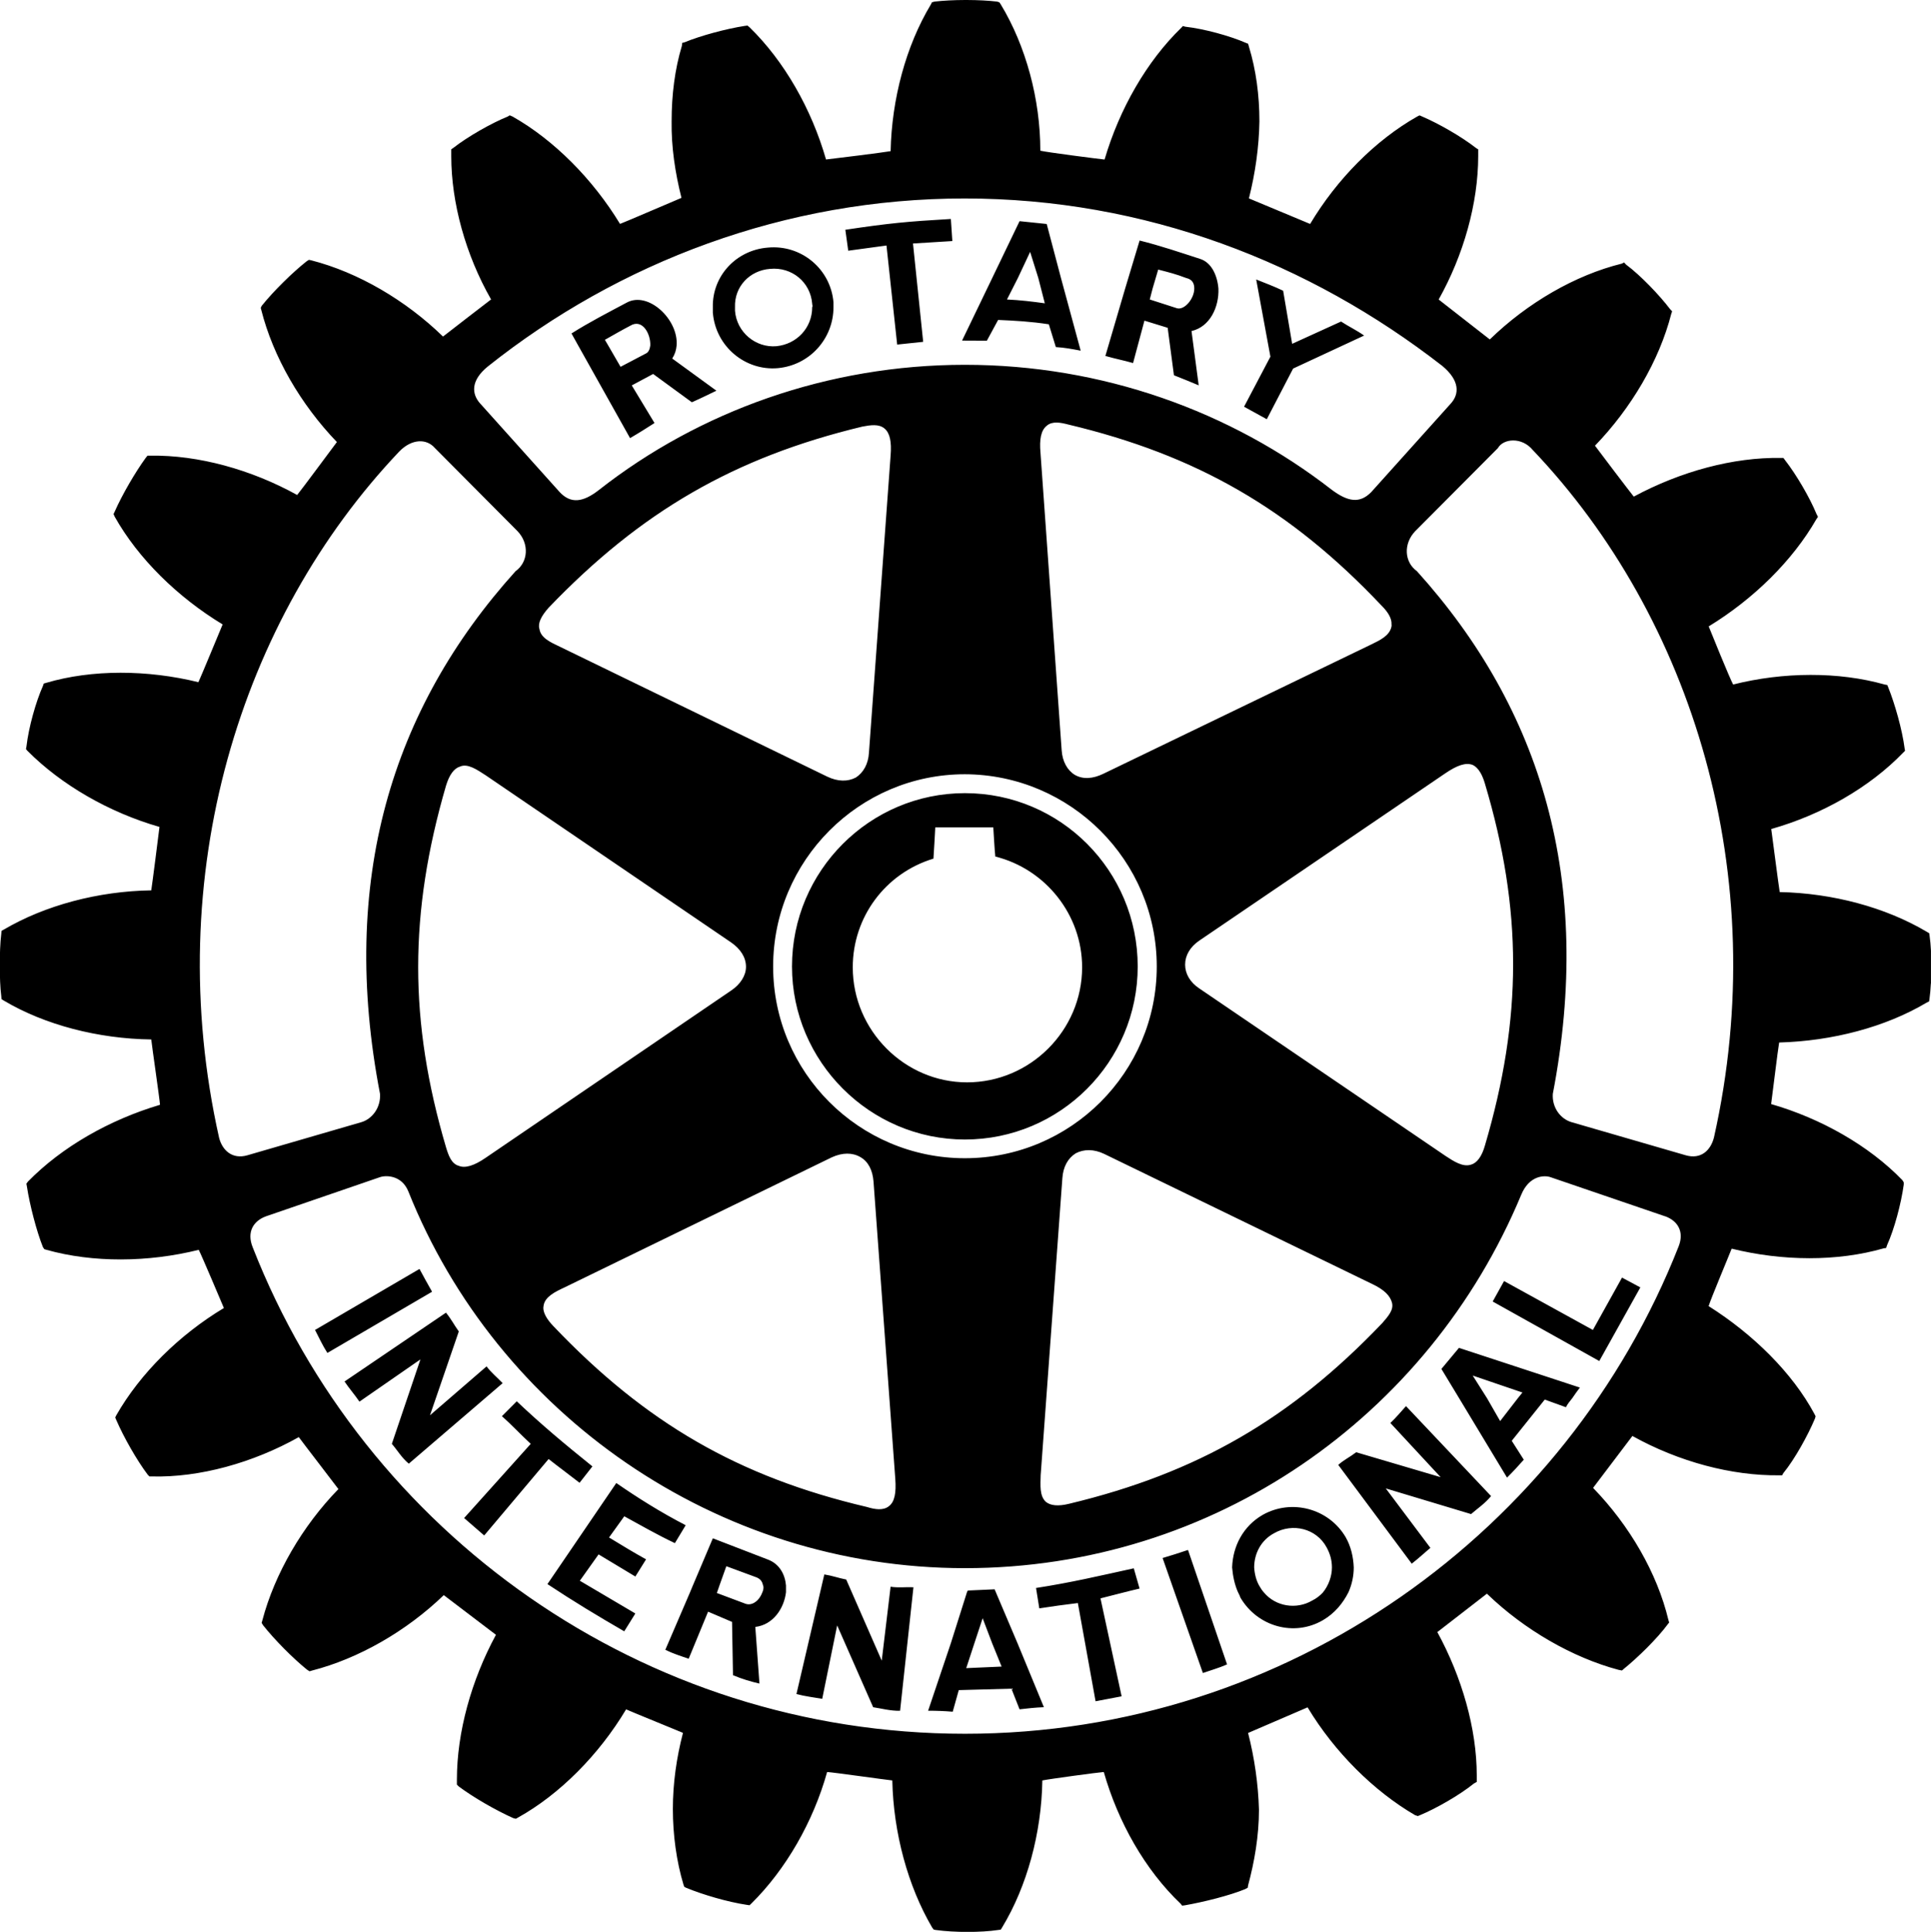 <?xml version="1.0" encoding="UTF-8"?>
<!-- Created with Inkscape (http://www.inkscape.org/) -->
<svg width="50.784mm" height="50.8mm" version="1.1" viewBox="0 0 50.784 50.8" xmlns="http://www.w3.org/2000/svg">
 <g transform="translate(-21.28 -66.057)">
  <path class="fil0" d="m72.063 91.92v-0.862c-0.007-0.142-0.019-0.275-0.036-0.395l-0.009-0.065-0.069-0.041c-1.08-0.64-2.47-1.013-3.863-1.042-0.031-0.183-0.197-1.476-0.223-1.658 1.324-0.374 2.584-1.091 3.469-2.008l0.05-0.049-0.011-0.061c-0.064-0.5-0.26-1.18-0.428-1.599l-0.028-0.069-0.072-0.014c-1.204-0.34-2.66-0.333-3.982 0-0.092-0.166-0.571-1.349-0.643-1.528 1.179-0.72 2.208-1.73 2.833-2.821l0.041-0.06-0.041-0.08c-0.171-0.416-0.521-1.022-0.827-1.413l-0.041-0.056h-0.058c-1.26-0.023-2.649 0.356-3.878 1.017-0.121-0.15-0.909-1.188-1.02-1.339 0.948-0.981 1.692-2.235 2.007-3.47l0.022-0.064-0.052-0.055c-0.284-0.374-0.786-0.896-1.158-1.172l-0.054-0.058-0.055 0.03c-1.235 0.304-2.49 1.037-3.476 1.995-0.157-0.121-1.204-0.939-1.345-1.05 0.653-1.163 1.04-2.528 1.04-3.777v-0.171l-0.056-0.035c-0.375-0.295-0.985-0.645-1.42-0.83l-0.066-0.03-0.064 0.032c-1.1 0.624-2.111 1.646-2.814 2.824-0.176-0.074-1.444-0.604-1.61-0.672 0.166-0.659 0.265-1.345 0.276-2.026 0-0.69-0.09-1.355-0.276-1.965l-0.021-0.075-0.053-0.021c-0.432-0.189-1.105-0.372-1.601-0.428l-0.061-0.018-0.041 0.044c-0.912 0.885-1.629 2.137-2.019 3.467-0.186-0.019-1.49-0.187-1.69-0.232 0-1.357-0.381-2.757-1.039-3.845l-0.038-0.057-0.061-0.019c-0.224-0.027-0.505-0.041-0.789-0.042h-0.055c-0.285 8e-4 -0.569 0.015-0.801 0.042l-0.068 0.019-0.028 0.057c-0.655 1.087-1.029 2.487-1.058 3.857-0.178 0.032-1.513 0.2-1.699 0.219-0.381-1.331-1.103-2.592-2.009-3.474l-0.056-0.048-0.077 0.01c-0.48 0.074-1.164 0.258-1.574 0.429l-0.066 0.017-0.009 0.077c-0.185 0.616-0.27 1.284-0.27 1.985-0.01 0.674 0.093 1.355 0.259 2.013-0.174 0.07-1.444 0.621-1.616 0.685-0.716-1.179-1.739-2.209-2.827-2.824l-0.074-0.032-0.047 0.03c-0.442 0.179-1.062 0.535-1.428 0.821l-0.062 0.043v0.183c0 1.218 0.375 2.589 1.047 3.765-0.145 0.11-1.121 0.863-1.264 0.976-0.975-0.949-2.228-1.688-3.471-2.006l-0.056-0.011-0.059 0.037c-0.37 0.292-0.876 0.789-1.182 1.172l-0.026 0.054 0.014 0.053c0.312 1.235 1.034 2.481 1.989 3.475-0.112 0.147-0.932 1.257-1.045 1.392-1.203-0.666-2.597-1.053-3.861-1.034h-0.075l-0.045 0.056c-0.274 0.375-0.623 0.973-0.817 1.414l-0.031 0.066 0.031 0.07c0.617 1.099 1.656 2.117 2.838 2.832-0.074 0.177-0.562 1.356-0.637 1.519-1.339-0.329-2.797-0.339-4.002 0.017l-0.065 0.019-0.021 0.061c-0.187 0.417-0.376 1.089-0.434 1.592l-0.013 0.07 0.037 0.044c0.895 0.901 2.154 1.624 3.474 2.003-0.021 0.176-0.187 1.484-0.216 1.668-1.393 0.021-2.794 0.393-3.884 1.035l-0.055 0.03-0.005 0.075c-0.03 0.244-0.039 0.531-0.039 0.823 0 0.299 0.009 0.595 0.039 0.821l0.005 0.075 0.055 0.036c1.09 0.648 2.491 1.007 3.884 1.026 0.019 0.186 0.216 1.531 0.23 1.718-1.335 0.396-2.583 1.111-3.47 2.016l-0.044 0.057 0.014 0.076c0.074 0.487 0.255 1.179 0.42 1.591l0.036 0.055 0.059 0.019c1.22 0.342 2.67 0.332 4.004 0 0.085 0.167 0.585 1.35 0.661 1.53-1.173 0.704-2.201 1.72-2.83 2.821l-0.028 0.058 0.028 0.066c0.188 0.437 0.537 1.055 0.829 1.441l0.043 0.043h0.067c1.249 0.032 2.657-0.358 3.861-1.034 0.116 0.159 0.933 1.218 1.042 1.366-0.948 0.974-1.677 2.227-2.001 3.455l-0.018 0.064 0.041 0.066c0.301 0.38 0.78 0.863 1.152 1.164l0.067 0.043 0.063-0.019c1.217-0.312 2.478-1.03 3.467-1.984 0.148 0.111 1.228 0.932 1.372 1.043-0.649 1.198-1.027 2.567-1.027 3.81v0.13l0.047 0.047c0.385 0.289 0.98 0.63 1.433 0.833l0.07 0.018 0.058-0.032c1.091-0.607 2.126-1.647 2.842-2.845 0.167 0.075 1.325 0.544 1.496 0.618-0.171 0.656-0.266 1.329-0.266 2 0 0.685 0.095 1.377 0.28 1.994l0.022 0.056 0.053 0.026c0.438 0.181 1.091 0.372 1.587 0.446l0.075 0.011 0.048-0.046c0.907-0.896 1.627-2.15 1.992-3.458 0.186 0.012 1.525 0.203 1.714 0.222 0.03 1.381 0.411 2.781 1.047 3.866l0.043 0.057 0.059 0.01c0.481 0.067 1.188 0.067 1.629 0l0.075-0.01 0.035-0.057c0.657-1.085 1.036-2.485 1.058-3.866 0.179-0.037 1.45-0.21 1.616-0.222 0.375 1.317 1.088 2.577 2.02 3.463l0.041 0.052 0.074-0.01c0.482-0.084 1.175-0.256 1.585-0.426l0.066-0.036 0.009-0.061c0.167-0.619 0.286-1.304 0.286-1.988-0.019-0.678-0.118-1.365-0.286-2.02 0.167-0.074 1.394-0.599 1.565-0.674 0.708 1.178 1.745 2.205 2.826 2.835l0.073 0.024 0.044-0.018c0.441-0.181 1.059-0.538 1.431-0.838l0.075-0.042v-0.171c0-1.228-0.392-2.588-1.037-3.769 0.15-0.112 1.157-0.899 1.304-1.01 0.987 0.954 2.257 1.681 3.459 2.002l0.092 0.018 0.044-0.038c0.371-0.3 0.884-0.801 1.162-1.179l0.036-0.045-0.019-0.064c-0.295-1.235-1.023-2.488-1.982-3.476 0.11-0.145 0.923-1.219 1.034-1.365 1.218 0.678 2.612 1.049 3.861 1.034h0.077l0.032-0.057c0.306-0.375 0.648-0.999 0.83-1.431l0.019-0.063-0.03-0.06c-0.581-1.084-1.615-2.1-2.784-2.838 0.049-0.171 0.543-1.346 0.606-1.511 1.334 0.33 2.776 0.343 3.999-9e-3l0.064-0.01 0.022-0.068c0.196-0.433 0.372-1.101 0.441-1.599v-0.058l-0.036-0.057c-0.882-0.912-2.147-1.625-3.452-2.001 0.026-0.178 0.178-1.442 0.211-1.619 1.399-0.039 2.795-0.405 3.875-1.047l0.069-0.035 0.009-0.064c0.017-0.121 0.029-0.257 0.036-0.401zm-12.052 10.309 0.377 0.596 0.345 0.601 0.465-0.601 0.121-0.15zm-18.662 5.522c-0.019-0.09-0.055-0.162-0.165-0.212l-0.802-0.296-0.181 0.507-0.064 0.185-0.005 0.012 0.731 0.274c0.2 0.089 0.394-0.09 0.464-0.285 0.024-0.054 0.044-0.121 0.024-0.185zm6.273 2.131-0.248-0.611-0.251-0.661-0.218 0.661-0.214 0.652zm8.687-2.607c0-0.192-0.049-0.362-0.14-0.528-0.265-0.494-0.893-0.653-1.383-0.371-0.345 0.185-0.522 0.537-0.522 0.899 0.011 0.166 0.051 0.351 0.149 0.507 0.028 0.049 0.061 0.1 0.11 0.154 0.308 0.367 0.85 0.453 1.266 0.21 0.115-0.057 0.206-0.131 0.28-0.21 0.153-0.185 0.24-0.434 0.24-0.661zm6.863-6.245-2.336-1.286-0.299 0.538 2.803 1.565 1.08-1.936-0.482-0.258zm-30.859-1.605-2.748 1.605c0.098 0.192 0.205 0.418 0.325 0.604l2.753-1.609c-0.135-0.243-0.21-0.372-0.331-0.6zm1.763 2.563-1.488 1.286 0.758-2.205c-0.134-0.189-0.196-0.32-0.337-0.494l-2.668 1.81c0.119 0.179 0.265 0.344 0.392 0.53l1.604-1.111-0.752 2.221c0.13 0.147 0.262 0.371 0.446 0.521l2.468-2.117c-0.137-0.146-0.302-0.277-0.423-0.442zm1.632 2.436-1.694 2.01-0.528-0.458 1.752-1.951c-0.278-0.257-0.489-0.489-0.758-0.728l0.39-0.391c0.667 0.63 1.254 1.119 1.99 1.712l-0.338 0.431c-0.268-0.21-0.544-0.412-0.814-0.625zm1.99 1.506c0.434 0.236 0.857 0.482 1.331 0.706l0.284-0.471c-0.656-0.339-1.272-0.727-1.825-1.11l-1.811 2.658c0.687 0.455 1.315 0.834 2.02 1.242l0.292-0.469-1.46-0.861 0.493-0.693 0.967 0.582 0.282-0.452c-0.311-0.171-0.635-0.368-0.974-0.575zm4.253 1.821v0.174c-0.049 0.426-0.338 0.86-0.807 0.914l0.109 1.49c-0.218-0.05-0.464-0.122-0.696-0.221l-0.025-1.401-0.63-0.269-0.51 1.237c-0.207-0.069-0.413-0.135-0.615-0.234l0.647-1.505 0.077-0.185 0.526-1.242 1.434 0.553c0.319 0.114 0.466 0.398 0.49 0.689zm2.751 0.031-0.233 1.944-0.934-2.133c-0.219-0.043-0.356-0.099-0.576-0.134l-0.733 3.145c0.227 0.061 0.445 0.085 0.678 0.126l0.393-1.931 0.947 2.152c0.215 0.032 0.458 0.1 0.708 0.093l0.351-3.248c-0.184-0.01-0.403 0.019-0.601-0.014zm3.339 1.488 0.693 1.68c-0.227 9e-3 -0.437 0.032-0.64 0.056l-0.214-0.543-1.385 0.038-0.159 0.568c-0.221-0.019-0.428-0.026-0.647-0.026l0.597-1.773 0.425-1.345 0.021-0.043 0.706-0.032 0.036 0.085zm3.057-1.972c-0.931 0.204-1.647 0.374-2.571 0.517l0.086 0.536c0.342-0.054 0.654-0.095 1.014-0.14l0.466 2.583 0.685-0.13-0.556-2.576c0.353-0.087 0.677-0.176 1.028-0.258zm0.758-0.27 1.059 3.023c0.206-0.072 0.427-0.134 0.636-0.226l-1.027-3.01c-0.282 0.096-0.411 0.134-0.668 0.212zm4.814-0.549c0.136 0.238 0.202 0.514 0.213 0.796 0 0.22-0.047 0.445-0.138 0.65-0.149 0.296-0.369 0.561-0.675 0.738-0.747 0.436-1.713 0.176-2.166-0.592-0.016-0.044-0.036-0.092-0.066-0.146-0.091-0.205-0.135-0.43-0.154-0.65 0.019-0.566 0.295-1.088 0.802-1.381 0.758-0.43 1.738-0.173 2.185 0.586zm1.175-3.004 1.323 1.426-2.221-0.655c-0.185 0.14-0.309 0.19-0.472 0.332l1.933 2.598c0.165-0.128 0.336-0.285 0.49-0.416l-1.173-1.563 2.243 0.675c0.154-0.134 0.374-0.284 0.526-0.474l-2.237-2.365c-0.119 0.13-0.257 0.3-0.411 0.443zm1.805-1.974 3.18 1.044c-0.074 0.094-0.134 0.184-0.201 0.28-0.055 0.072-0.121 0.144-0.166 0.237l-0.557-0.201-0.868 1.084 0.317 0.497c-0.13 0.147-0.276 0.307-0.441 0.471l-1.26-2.088-0.466-0.77zm-11.887-27.569c0.347 0.017 0.67 0.055 0.995 0.101l-0.171-0.666-0.215-0.686-0.322 0.686zm-7.153 0.296c0.043 0.567 0.545 0.98 1.09 0.933 0.538-0.055 0.94-0.485 0.94-1.026 0.019-0.027 0-0.058 0-0.093-0.047-0.569-0.537-0.969-1.105-0.915-0.539 0.04-0.945 0.467-0.925 1.009zm10.908-0.296 0.716 0.231c0.196 0.056 0.455-0.251 0.455-0.518 0-0.127-0.044-0.24-0.215-0.278-0.265-0.102-0.446-0.147-0.734-0.221l-0.147 0.498zm-14.33 1.061 0.088 0.15 0.324 0.56 0.672-0.353c0.063-0.031 0.098-0.11 0.11-0.207 0.013-0.303-0.206-0.714-0.524-0.522-0.248 0.13-0.399 0.219-0.67 0.372zm2.839-0.708v-0.15c-0.017-0.823 0.615-1.501 1.444-1.567 0.877-0.085 1.655 0.559 1.729 1.44v0.127c0 0.822-0.621 1.525-1.464 1.603-0.852 0.075-1.634-0.566-1.708-1.453zm7.207 0.731c-0.267-0.003-0.391-0.003-0.652-0.003l0.793-1.645 0.719-1.495 0.714 0.074 0.375 1.421 0.518 1.91c-0.24-0.045-0.426-0.081-0.653-0.094l-0.184-0.599c-0.471-0.073-0.897-0.096-1.334-0.115zm3.845 0.588c-0.257-0.074-0.446-0.106-0.728-0.187l0.52-1.772 0.38-1.263c0.548 0.136 1.069 0.314 1.59 0.483 0.295 0.091 0.453 0.424 0.483 0.78 0.019 0.483-0.221 1.007-0.708 1.117l0.189 1.428c-0.229-0.095-0.398-0.166-0.651-0.265l-0.165-1.248-0.611-0.188zm-14.592-0.46-0.177-0.318c0.466-0.296 0.967-0.552 1.45-0.81 0.568-0.314 1.371 0.446 1.314 1.129-0.011 0.12-0.044 0.229-0.115 0.34l1.162 0.846c-0.219 0.103-0.385 0.19-0.646 0.304l-1.018-0.744-0.562 0.301 0.598 0.989c-0.231 0.147-0.372 0.239-0.643 0.397zm8.107-2.631 0.281 2.605 0.684-0.072-0.268-2.586 1.035-0.064-0.039-0.581c-1.156 0.067-1.632 0.113-2.775 0.284l0.076 0.551zm10.002 4.568 0.692-1.332 1.867-0.868c-0.197-0.141-0.409-0.239-0.606-0.369l-1.286 0.586-0.237-1.396c-0.268-0.127-0.43-0.183-0.709-0.296l0.374 2.03-0.693 1.316zm-7.94 19.433c2.783 0 5.046-2.259 5.046-5.042 0-2.783-2.263-5.045-5.046-5.055-2.782 0-5.043 2.272-5.043 5.055 0 2.783 2.261 5.042 5.043 5.042zm0-0.492c-2.503 0-4.547-2.053-4.547-4.55 0-2.515 2.044-4.558 4.547-4.558 2.519 0 4.545 2.043 4.545 4.558 0 2.508-2.036 4.55-4.545 4.55zm12.645 0.435c0.209 0.136 0.452 0.3 0.672 0.224 0.15-0.045 0.278-0.209 0.361-0.505 0.987-3.345 0.987-6.202 0-9.508-0.061-0.207-0.157-0.422-0.331-0.499-0.176-0.063-0.397 0.009-0.713 0.224l-6.464 4.395c-0.25 0.168-0.378 0.398-0.378 0.635 0 0.236 0.127 0.465 0.378 0.63zm-1.425-13.987c0.008-0.134-0.074-0.302-0.261-0.487-2.401-2.54-4.867-3.961-8.25-4.765-0.19-0.049-0.41-0.094-0.557 0.035-0.151 0.121-0.195 0.356-0.164 0.706l0.557 7.825c0.018 0.296 0.151 0.532 0.349 0.651 0.217 0.123 0.477 0.1 0.746-0.03l7.047-3.401c0.226-0.11 0.483-0.229 0.532-0.47 0-0.015 0.008-0.034 0-0.065zm-22.409 0.125c0.03 0.236 0.298 0.356 0.532 0.466l7.038 3.419c0.28 0.134 0.54 0.134 0.752 0.023 0.198-0.13 0.327-0.355 0.344-0.654l0.569-7.808c0.031-0.378-0.022-0.599-0.158-0.714-0.149-0.128-0.369-0.092-0.581-0.053-3.374 0.811-5.832 2.237-8.255 4.764-0.196 0.221-0.287 0.407-0.242 0.557zm-1.413 3.85c-0.23-0.149-0.475-0.319-0.675-0.23-0.163 0.049-0.282 0.22-0.368 0.498-0.978 3.357-0.978 6.204 0 9.517 0.066 0.216 0.141 0.431 0.337 0.485 0.161 0.067 0.398 0 0.706-0.213l6.459-4.4c0.239-0.161 0.386-0.391 0.386-0.621 0-0.25-0.146-0.47-0.386-0.638zm1.515 14.004c0 0.134 0.091 0.3 0.261 0.477 2.424 2.549 4.878 3.968 8.249 4.759 0.215 0.066 0.427 0.098 0.577-0.019 0.152-0.114 0.196-0.348 0.17-0.716 0-0.012-0.573-7.824-0.573-7.824-0.024-0.296-0.136-0.522-0.344-0.641-0.21-0.123-0.472-0.123-0.753 0.005l-7.031 3.422c-0.245 0.114-0.511 0.243-0.548 0.473 0 0.015-0.008 0.045-0.008 0.065zm13.22 5.104c0.119 0.094 0.315 0.121 0.615 0.046 3.362-0.807 5.828-2.232 8.232-4.753 0.143-0.166 0.3-0.337 0.254-0.526-0.044-0.182-0.199-0.347-0.527-0.501l-7.049-3.421c-0.267-0.126-0.527-0.126-0.742-0.014-0.207 0.131-0.333 0.353-0.353 0.662l-0.57 7.803c-0.005 0.256-0.036 0.547 0.14 0.704zm-14.877-28.881 2.086 2.324c0.291 0.313 0.612 0.275 1.034-0.055 2.636-2.068 6.019-3.291 9.623-3.291 3.608 0 6.993 1.219 9.655 3.291 0.416 0.307 0.728 0.368 1.034 0.055l2.088-2.324c0.236-0.257 0.236-0.611-0.217-0.99-3.5-2.724-7.819-4.406-12.568-4.406-4.721 0-9.102 1.682-12.539 4.419-0.45 0.367-0.43 0.721-0.196 0.978zm31.16 21.37-3.007-1.027c-0.157-0.059-0.568-0.059-0.782 0.47-2.428 5.824-8.081 9.809-14.626 9.809-6.554 0-12.311-4.077-14.635-9.9-0.173-0.438-0.595-0.438-0.755-0.38l-2.99 1.027c-0.325 0.117-0.519 0.405-0.349 0.821 2.937 7.496 10.241 12.787 18.73 12.787 8.486 0 15.823-5.328 18.77-12.819 0.153-0.392-0.032-0.672-0.354-0.789zm-37.287-1.605 2.999-0.871c0.281-0.083 0.512-0.378 0.49-0.744-1.077-5.587 0.291-10.116 3.566-13.746 0.331-0.236 0.366-0.721 0.05-1.052l-2.18-2.192c-0.212-0.242-0.597-0.242-0.927 0.095-4.179 4.399-6.289 11.149-4.741 18.05 0.085 0.331 0.347 0.574 0.744 0.46zm33.811-18.54c-0.294-0.361-0.782-0.307-0.923-0.056l-2.173 2.183c-0.318 0.331-0.287 0.816 0.043 1.052 3.28 3.631 4.65 8.15 3.575 13.746-0.024 0.367 0.207 0.661 0.493 0.744l3.004 0.871c0.4 0.114 0.656-0.13 0.742-0.472 1.546-6.889-0.571-13.663-4.76-18.068zm-14.884 16.622c-1.64 0-3.005-1.364-3.005-3.026 0-1.317 0.854-2.473 2.122-2.857 0.012-0.136 0.048-0.822 0.048-0.822h1.526s0.036 0.631 0.053 0.767c1.322 0.33 2.283 1.531 2.283 2.912 0 1.662-1.366 3.026-3.026 3.026z" clip-rule="evenodd" fill-rule="evenodd" image-rendering="optimizeQuality" shape-rendering="geometricPrecision" stroke-width="1e-4"/>
 </g>
</svg>
